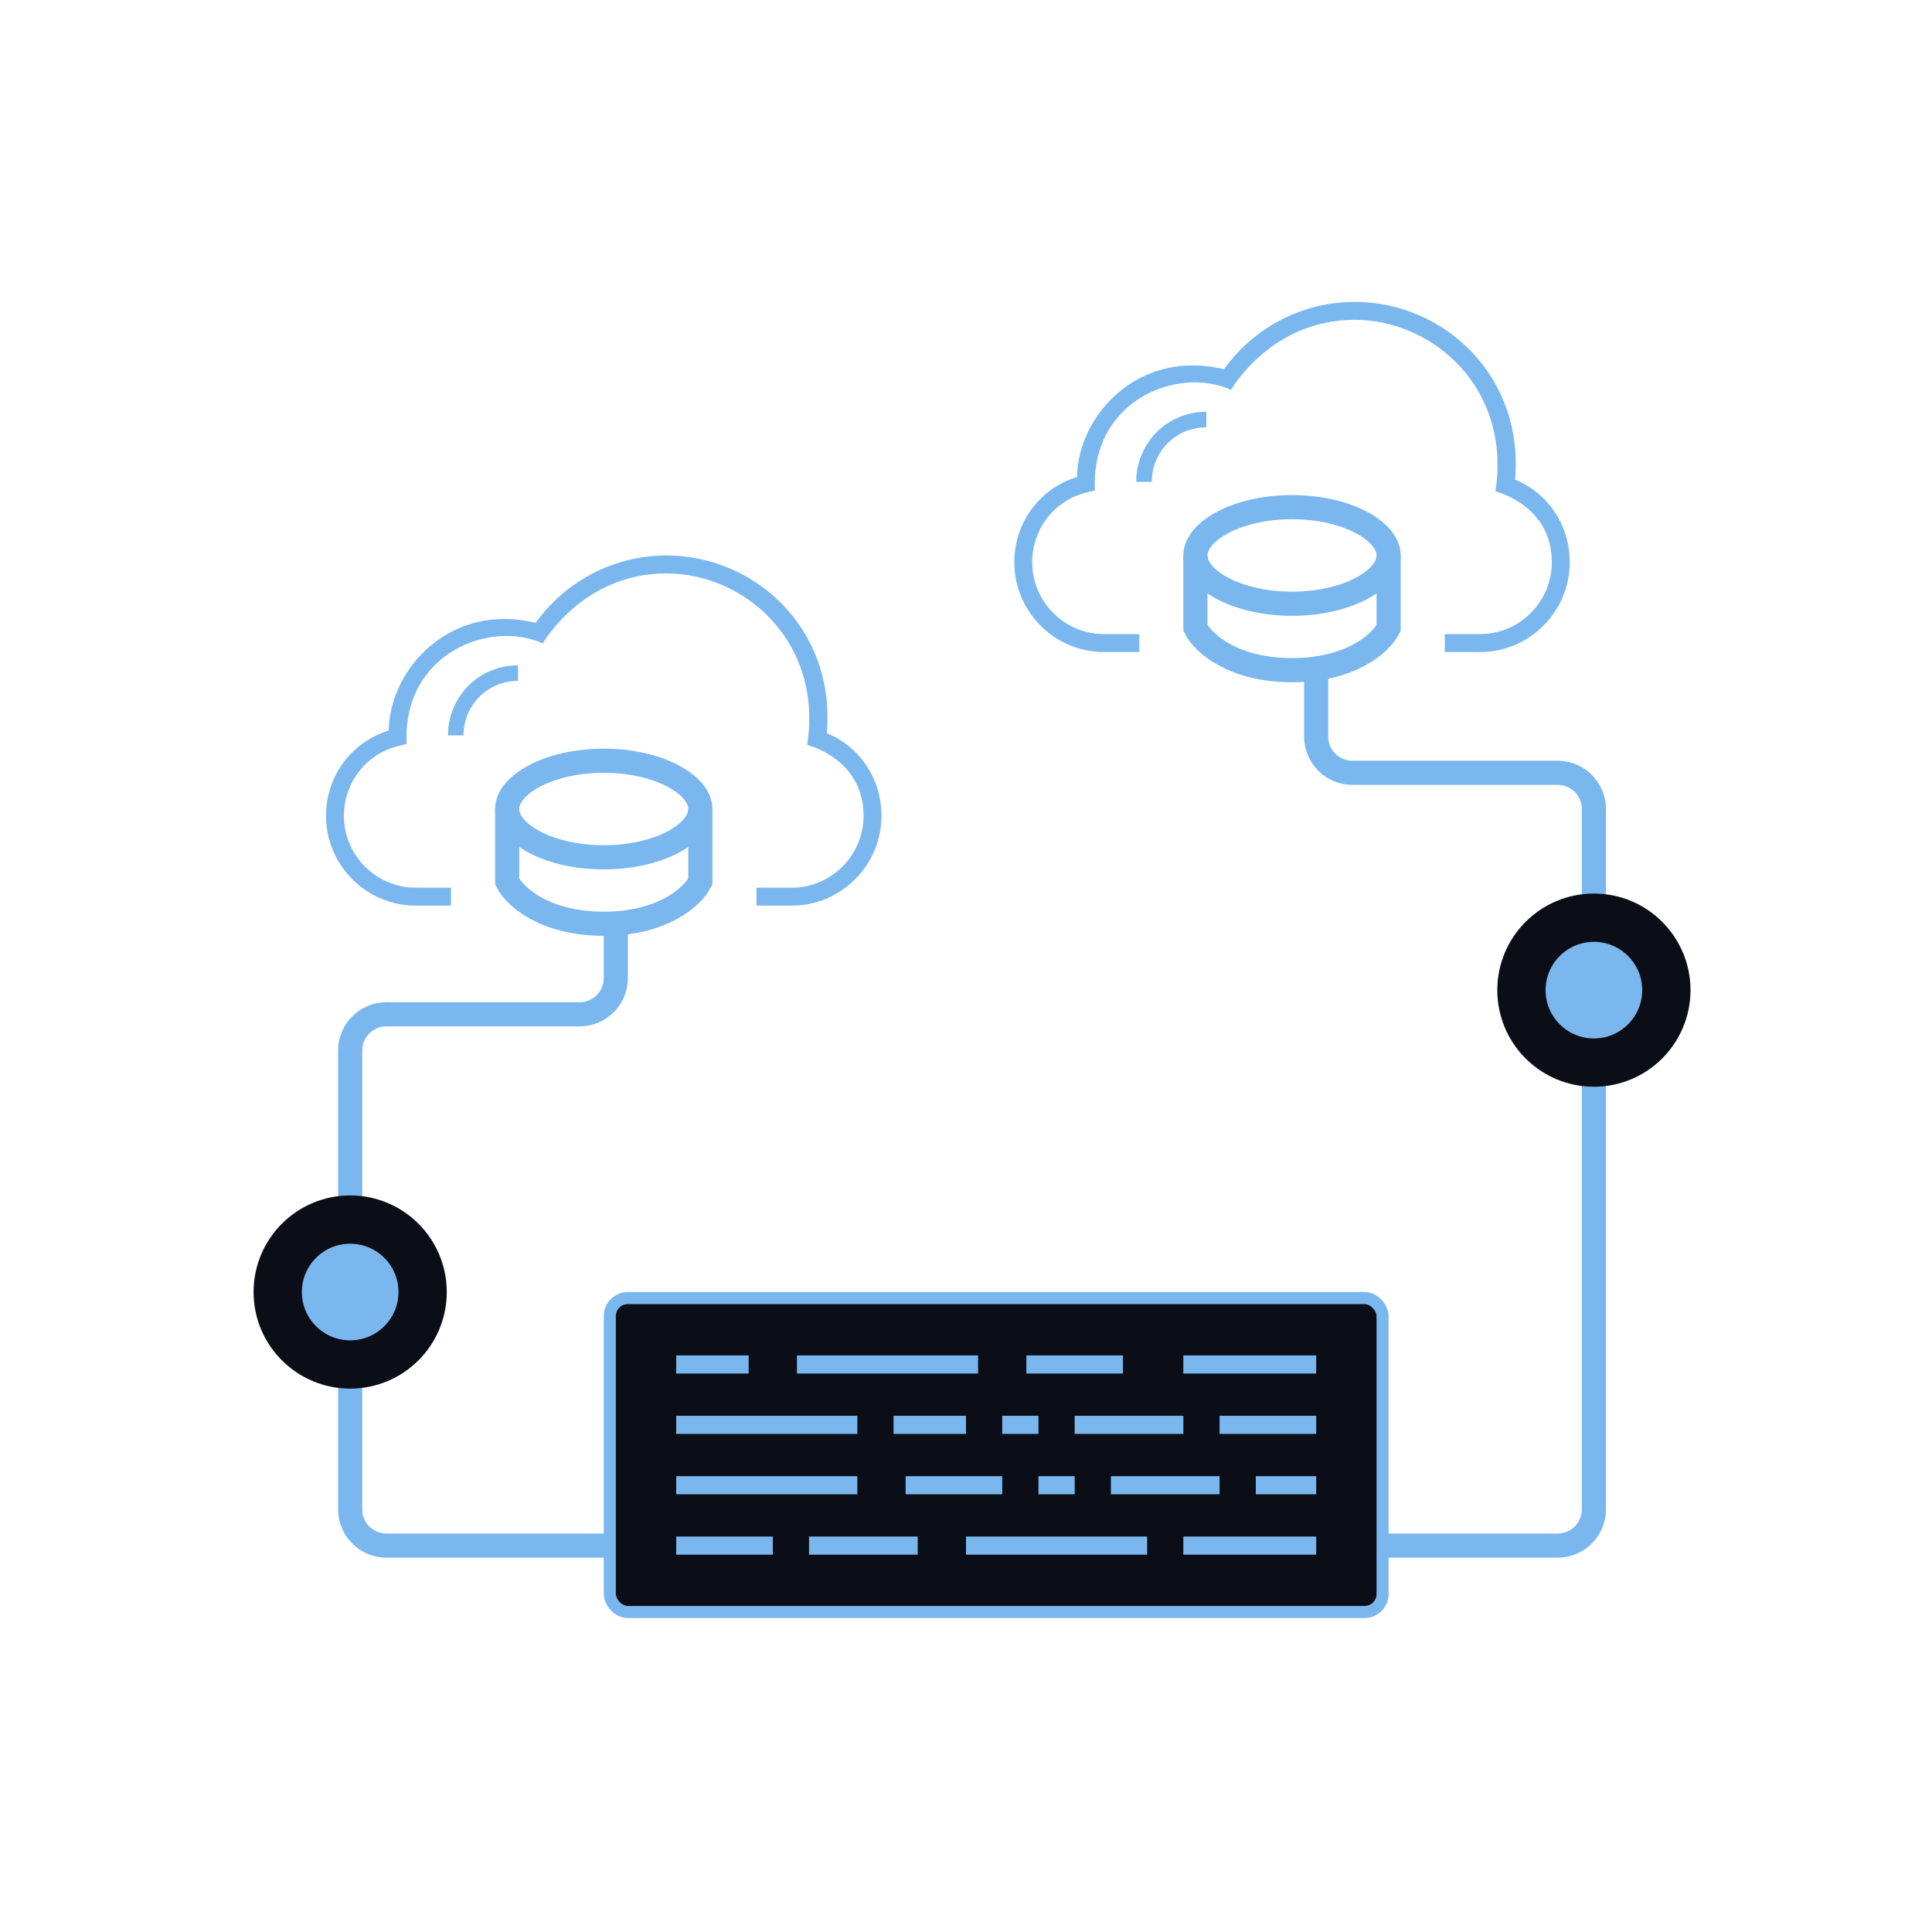 <svg width="160" height="160" viewBox="0 0 160 160" fill="none" xmlns="http://www.w3.org/2000/svg">
<path d="M37.098 60.904H38.388C38.388 58.388 40.388 56.388 42.904 56.388V55.098C39.678 55.098 37.098 57.678 37.098 60.904Z" fill="#7BB7EF"/>
<path d="M68.474 60.723C69.216 52.097 62.539 46 55.194 46C50.89 46 46.884 48.082 44.361 51.577C37.313 49.867 32.268 55.369 32.194 60.5C29.078 61.467 27 64.292 27 67.564C27 71.654 30.339 75 34.419 75H37.35V73.513H34.419C31.155 73.513 28.484 70.836 28.484 67.564C28.484 64.738 30.413 62.359 33.084 61.764L33.677 61.615C33.306 54.18 40.503 51.28 44.955 53.287C44.955 53.287 48.219 47.487 55.194 47.487C61.722 47.487 68.177 53.213 66.842 61.69C66.842 61.69 71.516 62.805 71.516 67.564C71.516 70.836 68.845 73.513 65.581 73.513H62.65V75H65.581C69.661 75 73 71.654 73 67.564C73 64.515 71.219 61.839 68.474 60.723Z" fill="#7BB7EF"/>
<path d="M58 67C58 67.853 57.366 68.835 55.878 69.661C54.424 70.469 52.348 71 50 71C47.652 71 45.576 70.469 44.122 69.661C42.634 68.835 42 67.853 42 67C42 66.147 42.634 65.165 44.122 64.339C45.576 63.531 47.652 63 50 63C52.348 63 54.424 63.531 55.878 64.339C57.366 65.165 58 66.147 58 67Z" stroke="#7BB7EF" stroke-width="2"/>
<path d="M58 67V73C57.333 74.333 54.8 76.5 50 76.5C45.2 76.5 42.667 74.333 42 73V67" stroke="#7BB7EF" stroke-width="2"/>
<path d="M94.098 39.904H95.388C95.388 37.388 97.388 35.388 99.904 35.388V34.098C96.678 34.098 94.098 36.678 94.098 39.904Z" fill="#7BB7EF"/>
<path d="M125.474 39.723C126.216 31.097 119.539 25 112.194 25C107.89 25 103.884 27.082 101.361 30.577C94.313 28.867 89.268 34.369 89.194 39.5C86.078 40.467 84 43.292 84 46.564C84 50.654 87.339 54 91.419 54H94.35V52.513H91.419C88.155 52.513 85.484 49.836 85.484 46.564C85.484 43.738 87.413 41.359 90.084 40.764L90.677 40.615C90.306 33.18 97.503 30.28 101.955 32.287C101.955 32.287 105.219 26.487 112.194 26.487C118.723 26.487 125.177 32.213 123.842 40.69C123.842 40.69 128.516 41.805 128.516 46.564C128.516 49.836 125.845 52.513 122.581 52.513H119.65V54H122.581C126.661 54 130 50.654 130 46.564C130 43.515 128.219 40.839 125.474 39.723Z" fill="#7BB7EF"/>
<path d="M115 46C115 46.853 114.366 47.835 112.878 48.661C111.424 49.469 109.348 50 107 50C104.652 50 102.576 49.469 101.122 48.661C99.634 47.835 99 46.853 99 46C99 45.147 99.634 44.165 101.122 43.339C102.576 42.531 104.652 42 107 42C109.348 42 111.424 42.531 112.878 43.339C114.366 44.165 115 45.147 115 46Z" stroke="#7BB7EF" stroke-width="2"/>
<path d="M115 46V52C114.333 53.333 111.8 55.5 107 55.5C102.2 55.5 99.667 53.333 99 52V46" stroke="#7BB7EF" stroke-width="2"/>
<path d="M51 76V81C51 82.657 49.657 84 48 84H32C30.343 84 29 85.343 29 87V125C29 126.657 30.343 128 32 128H129C130.657 128 132 126.657 132 125V67C132 65.343 130.657 64 129 64H112C110.343 64 109 62.657 109 61V56" stroke="#7BB7EF" stroke-width="2"/>
<circle cx="29" cy="107" r="6" fill="#7BB7EF" stroke="#0C0E17" stroke-width="4"/>
<circle cx="132" cy="82" r="6" fill="#7BB7EF" stroke="#0C0E17" stroke-width="4"/>
<rect x="50.5" y="107.5" width="64" height="26" rx="1.5" fill="#0C0E17" stroke="#7BB7EF"/>
<path d="M56 113H62" stroke="#7BB7EF" stroke-width="1.5"/>
<path d="M74 118H80" stroke="#7BB7EF" stroke-width="1.5"/>
<path d="M83 118H86" stroke="#7BB7EF" stroke-width="1.5"/>
<path d="M86 123H89" stroke="#7BB7EF" stroke-width="1.5"/>
<path d="M67 128H76" stroke="#7BB7EF" stroke-width="1.5"/>
<path d="M98 128H109" stroke="#7BB7EF" stroke-width="1.5"/>
<path d="M66 113H81" stroke="#7BB7EF" stroke-width="1.5"/>
<path d="M80 128H95" stroke="#7BB7EF" stroke-width="1.5"/>
<path d="M56 123H71" stroke="#7BB7EF" stroke-width="1.5"/>
<path d="M85 113H93" stroke="#7BB7EF" stroke-width="1.5"/>
<path d="M56 128H64" stroke="#7BB7EF" stroke-width="1.5"/>
<path d="M75 123H83" stroke="#7BB7EF" stroke-width="1.5"/>
<path d="M98 113H109" stroke="#7BB7EF" stroke-width="1.5"/>
<path d="M56 118H71" stroke="#7BB7EF" stroke-width="1.5"/>
<path d="M89 118H98" stroke="#7BB7EF" stroke-width="1.5"/>
<path d="M92 123H101" stroke="#7BB7EF" stroke-width="1.5"/>
<path d="M101 118H109" stroke="#7BB7EF" stroke-width="1.5"/>
<path d="M104 123L109 123" stroke="#7BB7EF" stroke-width="1.5"/>
</svg>
